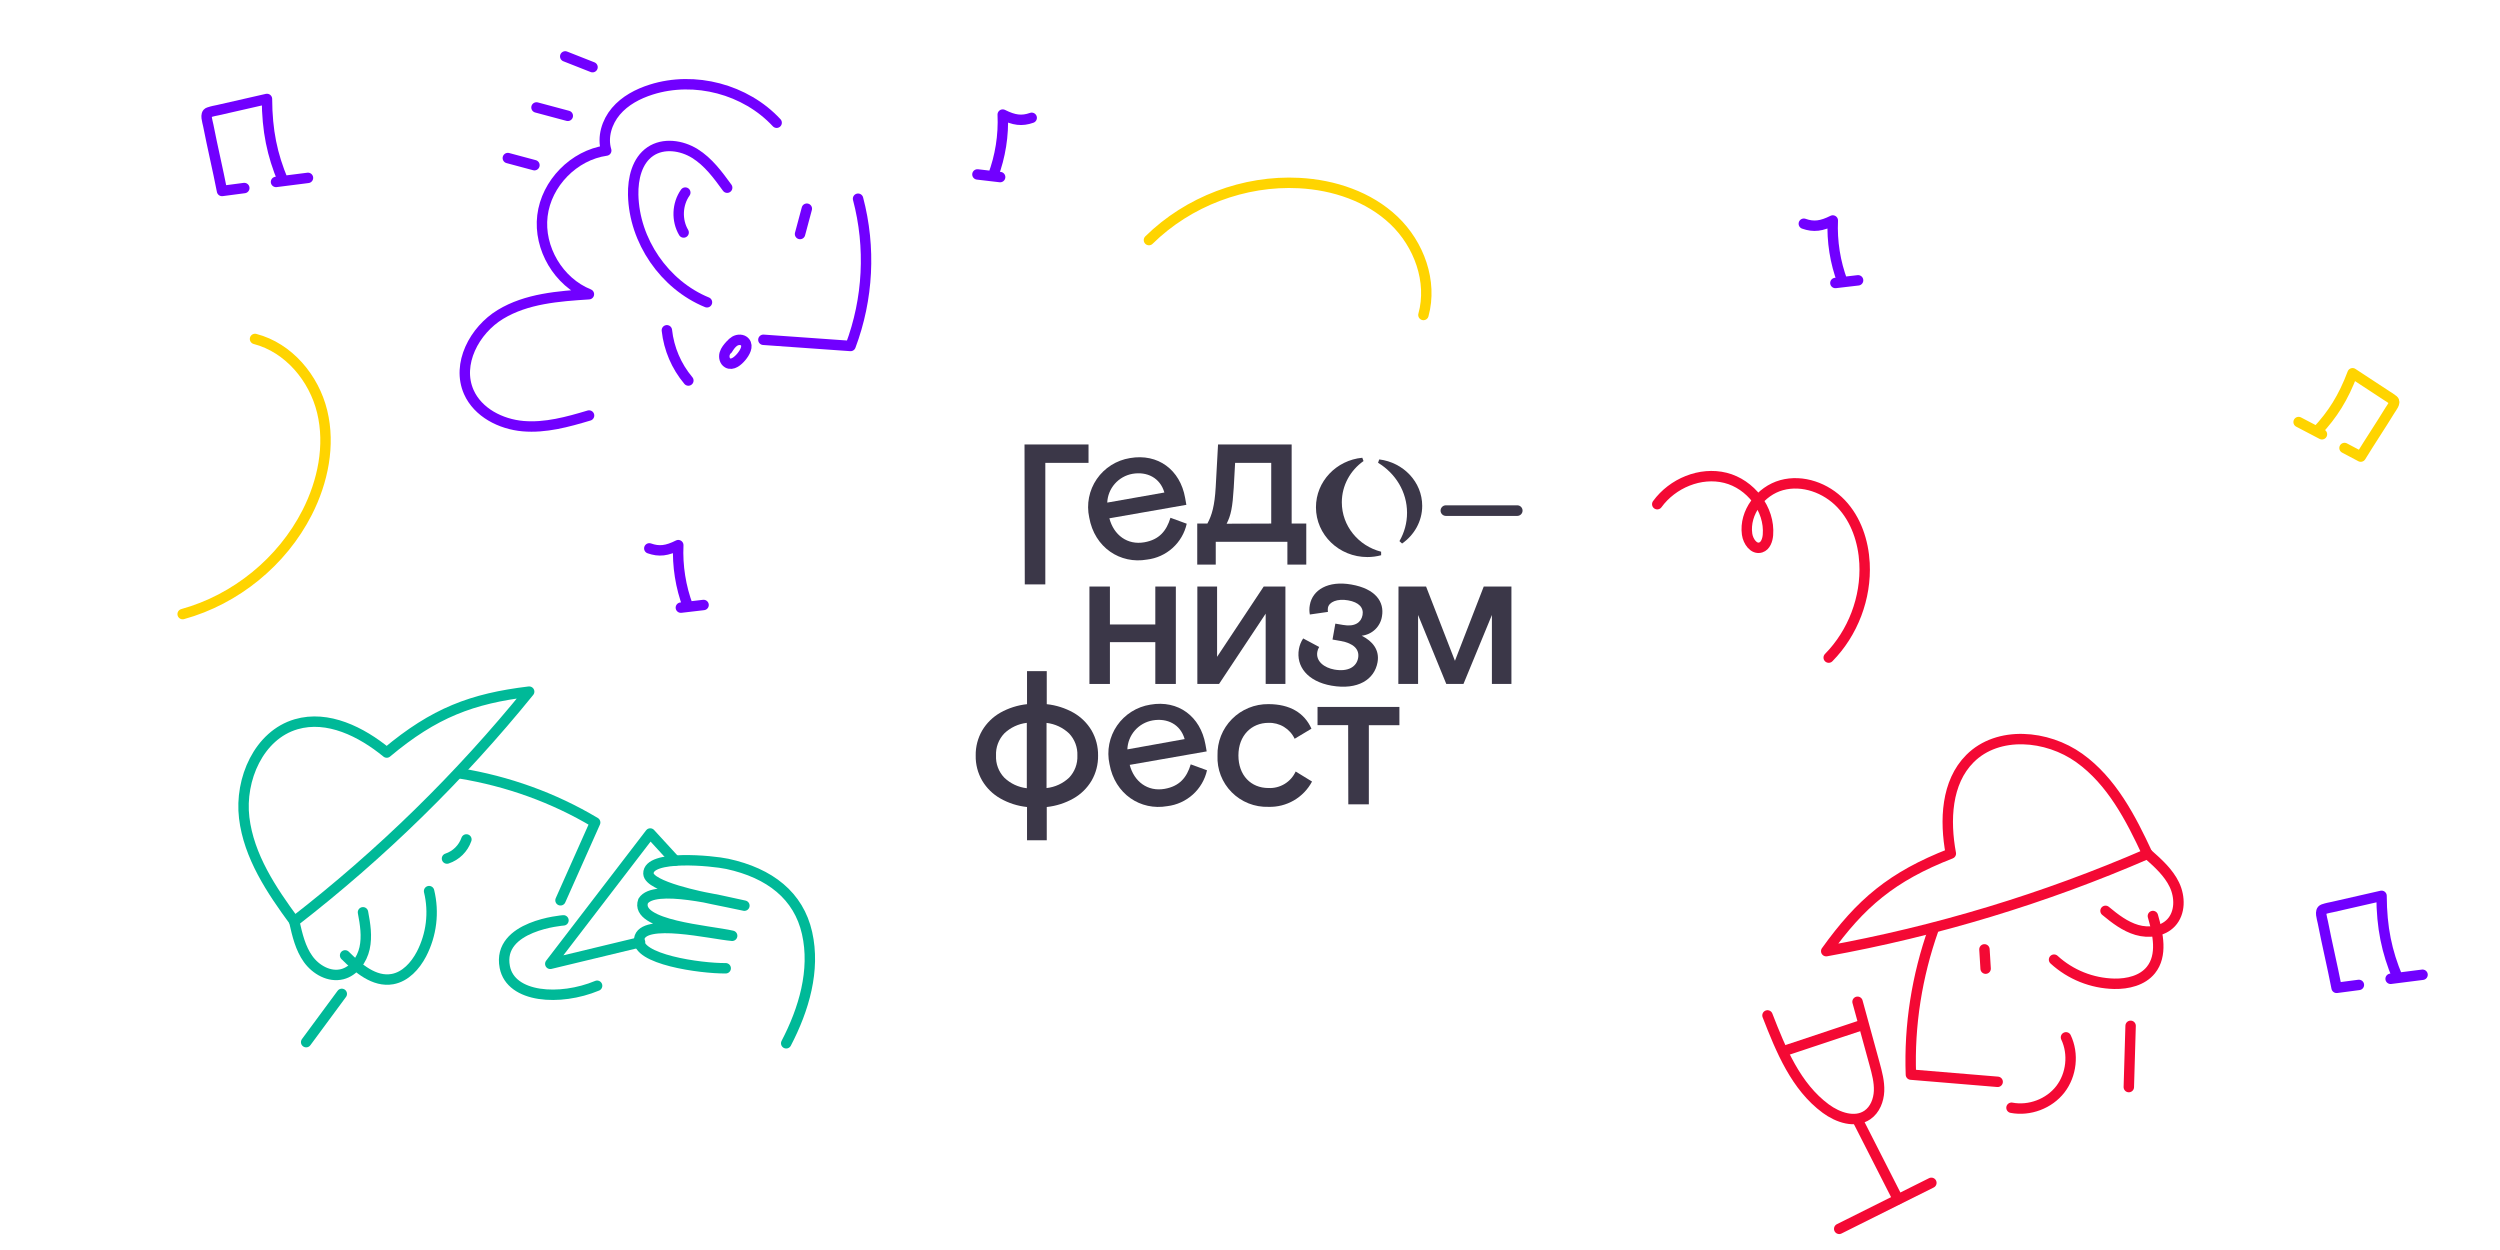 <svg width="1440" height="720" viewBox="0 0 1440 720" fill="none" xmlns="http://www.w3.org/2000/svg">
<path d="M324.559 530.124C324.559 530.124 286.096 533.019 290.761 557.025C294.213 574.826 322.574 576.699 343.934 567.787" stroke="#00B998" stroke-width="6" stroke-linecap="round" stroke-linejoin="round"/>
<path d="M264.886 445.465C292.441 449.979 318.863 459.432 342.819 473.749L322.847 518.576" stroke="#00B998" stroke-width="6" stroke-linecap="round" stroke-linejoin="round"/>
<path d="M304.804 398.384C264.965 447.546 219.586 491.947 169.566 530.705C156.32 512.694 143.314 493.241 140.659 471.044C138.004 448.847 149.136 423.41 170.609 417.161C188.817 411.853 208.087 421.454 222.759 433.474C250.142 410.54 271.847 402.349 304.796 398.379" stroke="#00B998" stroke-width="6" stroke-linecap="round" stroke-linejoin="round"/>
<path d="M209.078 525.481C210.384 532.304 211.496 539.367 210.003 546.151C208.51 552.935 203.819 559.44 197.093 561.146C189.716 563.006 181.91 558.595 177.474 552.404C173.037 546.212 171.264 538.583 169.582 531.16" stroke="#00B998" stroke-width="6" stroke-linecap="round" stroke-linejoin="round"/>
<path d="M198.78 550.3C206.29 557.754 215.597 565.817 226.017 563.969C233.509 562.631 239.209 556.331 242.745 549.578C248.559 538.412 250.124 525.516 247.151 513.283" stroke="#00B998" stroke-width="6" stroke-linecap="round" stroke-linejoin="round"/>
<path d="M196.87 572.477L176.345 600.279" stroke="#00B998" stroke-width="6" stroke-linecap="round" stroke-linejoin="round"/>
<path d="M257.467 494.533C260.048 493.672 262.398 492.231 264.336 490.321C266.274 488.411 267.749 486.082 268.648 483.514" stroke="#00B998" stroke-width="6" stroke-linecap="round" stroke-linejoin="round"/>
<path d="M368.674 542.714L316.961 555.169L374.53 480.097L388.864 495.73" stroke="#00B998" stroke-width="6" stroke-linecap="round" stroke-linejoin="round"/>
<path d="M452.851 600.937C463.027 581.429 469.714 558.884 464.871 537.429C460.029 515.975 443.55 502.928 418.923 497.586C410.522 495.763 373.135 492.084 373.504 503.202C373.752 510.68 405.116 516.756 410.502 517.882C415.889 519.008 422.57 520.308 428.773 521.66C414.711 518.677 376.634 508.985 370.457 518.993C365.267 533.113 408.489 535.957 421.724 539.012C409.691 537.973 369.928 528.456 368.206 540.785C365.903 552.569 403.493 557.861 418.004 557.726" stroke="#00B998" stroke-width="6" stroke-linecap="round" stroke-linejoin="round"/>
<path d="M1113.68 535.274C1104.17 562.169 1099.64 590.471 1100.68 618.977L1150.65 623.13" stroke="#F40934" stroke-width="6" stroke-linecap="round" stroke-linejoin="round"/>
<path d="M1018.07 584.881C1025.83 604.832 1034.4 625.867 1051.64 638.571C1058.59 643.701 1068.5 647.101 1075.63 642.21C1079.99 639.212 1082.12 633.727 1082.34 628.438C1082.55 623.149 1081.15 617.939 1079.75 612.829C1076.48 600.896 1073.21 588.96 1069.94 577.022" stroke="#F40934" stroke-width="6" stroke-linecap="round" stroke-linejoin="round"/>
<path d="M1027.64 605.369L1071.08 590.907" stroke="#F40934" stroke-width="6" stroke-linecap="round" stroke-linejoin="round"/>
<path d="M1070.42 645.943L1093.23 690.742" stroke="#F40934" stroke-width="6" stroke-linecap="round" stroke-linejoin="round"/>
<path d="M1059.38 707.816L1112.47 681.313" stroke="#F40934" stroke-width="6" stroke-linecap="round" stroke-linejoin="round"/>
<path d="M1158.62 638.066C1168.98 640.036 1180.3 635.78 1186.76 627.425C1193.22 619.071 1194.53 607.051 1190.01 597.513" stroke="#F40934" stroke-width="6" stroke-linecap="round" stroke-linejoin="round"/>
<path d="M1051.9 547.868C1115.51 536.371 1177.59 517.569 1236.89 491.835C1227.28 471.116 1216.26 449.904 1197.68 436.61C1179.11 423.316 1150.86 420.788 1134.72 436.932C1121.01 450.627 1120.14 472.605 1123.68 491.655C1089.69 504.896 1071.67 520.307 1051.91 547.867" stroke="#F40934" stroke-width="6" stroke-linecap="round" stroke-linejoin="round"/>
<path d="M1212.78 524.649C1218.25 529.188 1224.03 533.643 1230.83 535.641C1237.63 537.639 1245.77 536.649 1250.61 531.451C1255.9 525.761 1255.79 516.593 1252.43 509.589C1249.07 502.585 1243.1 497.229 1237.29 492.074" stroke="#F40934" stroke-width="6" stroke-linecap="round" stroke-linejoin="round"/>
<path d="M1240.07 527.628C1243.05 538.022 1245.69 550.319 1238.91 558.745C1234.03 564.812 1225.59 566.801 1217.8 566.658C1204.94 566.374 1192.62 561.434 1183.13 552.756" stroke="#F40934" stroke-width="6" stroke-linecap="round" stroke-linejoin="round"/>
<path d="M1143.04 546.834L1143.72 557.943" stroke="#F40934" stroke-width="6" stroke-linecap="round" stroke-linejoin="round"/>
<path d="M1227.23 590.875L1226.2 626.162" stroke="#F40934" stroke-width="6" stroke-linecap="round" stroke-linejoin="round"/>
<path d="M494.239 114.462C501.624 142.499 500.113 172.138 489.915 199.28L439.707 195.72" stroke="#7100FF" stroke-width="6" stroke-linecap="round" stroke-linejoin="round"/>
<path d="M464.732 120.202L460.823 134.794" stroke="#7100FF" stroke-width="6" stroke-linecap="round" stroke-linejoin="round"/>
<path d="M418.853 108.109C413.52 100.774 407.999 93.255 400.292 88.453C392.584 83.651 382.106 82.173 374.601 87.27C366.883 92.507 364.525 102.876 364.721 112.201C365.28 138.689 382.698 164.078 407.216 174.123" stroke="#7100FF" stroke-width="6" stroke-linecap="round" stroke-linejoin="round"/>
<path d="M394.73 110.927C390.031 117.539 389.643 126.941 393.78 133.92" stroke="#7100FF" stroke-width="6" stroke-linecap="round" stroke-linejoin="round"/>
<path d="M420.708 198.696C419.364 200.198 417.984 201.769 417.417 203.703C416.851 205.637 417.365 208.045 419.114 209.041C421.851 210.6 425.008 207.935 427.022 205.514C429.036 203.092 431.131 199.446 429.078 197.016C427.699 195.384 425.05 195.419 423.214 196.507C421.379 197.595 420.165 199.459 419.017 201.258" stroke="#7100FF" stroke-width="6" stroke-linecap="round" stroke-linejoin="round"/>
<path d="M447.344 70.693C429.476 51.422 400.164 43.675 375.106 51.6C367.402 54.038 359.947 57.965 354.732 64.139C349.518 70.313 346.856 78.981 349.188 86.727C330.55 89.379 314.694 105.575 312.441 124.267C310.187 142.959 321.733 162.461 339.209 169.469C321.65 170.601 303.318 171.961 288.264 181.085C273.211 190.208 262.897 209.707 270.023 225.8C275.252 237.612 288.408 244.349 301.279 245.464C314.149 246.578 326.924 243.041 339.299 239.34" stroke="#7100FF" stroke-width="6" stroke-linecap="round" stroke-linejoin="round"/>
<path d="M341.294 38.69L325.568 32.493" stroke="#7100FF" stroke-width="6" stroke-linecap="round" stroke-linejoin="round"/>
<path d="M327.051 66.724L309.02 61.892" stroke="#7100FF" stroke-width="6" stroke-linecap="round" stroke-linejoin="round"/>
<path d="M307.839 95.149L292.513 91.042" stroke="#7100FF" stroke-width="6" stroke-linecap="round" stroke-linejoin="round"/>
<path d="M384.118 190.245C385.285 200.905 389.593 210.978 396.496 219.185" stroke="#7100FF" stroke-width="6" stroke-linecap="round" stroke-linejoin="round"/>
<path d="M1350.44 258.049L1355.25 260.593L1359.79 263C1365.26 254.055 1371.17 245.273 1376.63 236.325C1377.67 234.629 1380.11 231.776 1378.57 230.523C1376.87 229.145 1375.94 228.696 1374.91 228.013L1355.07 215C1349.77 229.073 1343.58 238.801 1334.6 248.406L1337.44 250.14L1324 243.1" stroke="#FFD400" stroke-width="6" stroke-linecap="round" stroke-linejoin="round"/>
<path d="M1039 128.865C1044.72 130.876 1049.16 130.269 1055.69 127C1055.15 139.047 1057.05 151.078 1061.29 162.368C1058.92 162.817 1062.41 162.39 1057.18 163C1062.7 162.349 1064.74 162.124 1070.26 161.47" stroke="#7100FF" stroke-width="6" stroke-linecap="round" stroke-linejoin="round"/>
<path d="M374 315.865C379.717 317.876 384.159 317.269 390.688 314C390.145 326.047 392.05 338.078 396.288 349.368C393.92 349.817 397.407 349.39 392.177 350C397.701 349.349 399.737 349.124 405.258 348.47" stroke="#7100FF" stroke-width="6" stroke-linecap="round" stroke-linejoin="round"/>
<path d="M594.257 67.865C588.541 69.876 584.099 69.269 577.57 66C578.112 78.046 576.208 90.078 571.97 101.368C574.338 101.817 570.851 101.39 576.08 102C570.557 101.349 568.52 101.124 563 100.47" stroke="#7100FF" stroke-width="6" stroke-linecap="round" stroke-linejoin="round"/>
<path d="M1358.72 567.313L1352.13 568.179L1345.89 569C1343.44 556.412 1340.41 543.828 1337.96 531.243C1337.5 528.855 1335.92 524.557 1338.22 523.765C1340.75 522.911 1342 522.791 1343.48 522.453L1371.77 516C1371.85 534.395 1374.78 548.179 1380.98 563.015L1376.99 563.792L1395.39 561.455" stroke="#7100FF" stroke-width="6" stroke-linecap="round" stroke-linejoin="round"/>
<path d="M140.716 108.313L134.126 109.179L127.886 110C125.438 97.412 122.411 84.828 119.962 72.243C119.498 69.855 117.915 65.557 120.22 64.765C122.748 63.911 124.002 63.791 125.483 63.453L153.772 57C153.855 75.395 156.784 89.18 162.979 104.015L158.987 104.792L177.391 102.455" stroke="#7100FF" stroke-width="6" stroke-linecap="round" stroke-linejoin="round"/>
<path d="M1053.33 378.783C1067.33 364.567 1075.01 344.325 1073.97 324.409C1073.31 311.863 1069.09 299.186 1060.44 290.105C1051.79 281.024 1038.34 276.113 1026.22 279.451C1014.1 282.788 1004.6 295.222 1006.32 307.666C1006.89 311.81 1010.17 316.601 1014.17 315.346C1016.98 314.454 1018.09 311.072 1018.34 308.135C1019.56 293.287 1008.26 278.827 993.835 275.229C979.41 271.632 963.33 278.349 954.578 290.414" stroke="#F40934" stroke-width="6" stroke-miterlimit="10" stroke-linecap="round"/>
<path d="M105.205 353.725C135.82 345.273 162.522 323.488 176.927 295.203C186 277.383 190.278 256.555 185.581 237.154C180.884 217.753 166.253 200.28 146.895 195.237" stroke="#FFD400" stroke-width="6" stroke-miterlimit="10" stroke-linecap="round"/>
<path d="M661.795 138.29C684.422 116.002 716.639 103.771 748.337 105.438C768.307 106.49 788.483 113.2 802.936 126.968C817.39 140.736 825.206 162.144 819.895 181.43" stroke="#FFD400" stroke-width="6" stroke-miterlimit="10" stroke-linecap="round"/>
<g clip-path="url(#clip0_2756_13573)">
<path d="M628.742 449.677C626.219 453.939 622.617 457.469 618.295 459.915C613.57 462.591 608.339 464.266 602.932 464.836V484H591.564V464.836C586.156 464.271 580.924 462.595 576.201 459.915C571.879 457.469 568.277 453.939 565.754 449.677C563.2 445.289 561.904 440.289 562.006 435.221C561.909 430.143 563.205 425.134 565.754 420.734C568.286 416.479 571.886 412.951 576.201 410.495C580.934 407.843 586.162 406.179 591.564 405.605V386.565H602.932V405.605C608.334 406.179 613.562 407.843 618.295 410.495C622.61 412.951 626.21 416.479 628.742 420.734C631.278 425.14 632.573 430.144 632.49 435.221C632.576 440.288 631.281 445.283 628.742 449.677ZM578.444 447.904C581.978 451.314 586.548 453.464 591.441 454.017V416.363C586.551 416.927 581.984 419.075 578.444 422.476C576.839 424.172 575.594 426.171 574.781 428.355C573.968 430.539 573.605 432.864 573.712 435.19C573.599 437.517 573.96 439.843 574.774 442.027C575.587 444.212 576.835 446.211 578.444 447.904ZM615.837 447.904C617.436 446.211 618.678 444.216 619.491 442.038C620.304 439.86 620.67 437.542 620.569 435.221C620.669 432.895 620.302 430.573 619.49 428.39C618.677 426.207 617.436 424.207 615.837 422.506C612.284 419.105 607.707 416.958 602.809 416.394V453.925C607.699 453.397 612.278 451.281 615.837 447.904Z" fill="#3B3748"/>
<path d="M590.12 256H626.991V266.605H602.103V336.625H590.274L590.12 256Z" fill="#3B3748"/>
<path d="M627.389 298.054C626.567 294.267 626.529 290.353 627.278 286.551C628.026 282.749 629.544 279.139 631.74 275.939C633.937 272.739 636.765 270.018 640.052 267.94C643.34 265.863 647.018 264.473 650.863 263.855C666.994 261.043 679.776 270.609 682.633 286.777L683.34 290.78L639.003 298.544C641.522 308.232 649.388 314.069 659.128 312.358C667.762 310.86 671.91 305.756 674.184 298.238L683.555 301.661C682.369 307.043 679.528 311.924 675.426 315.626C671.324 319.328 666.164 321.668 660.664 322.321C645.332 325.011 630.461 315.506 627.389 298.054ZM670.681 283.69C668.223 275.163 660.634 271.465 652.246 272.932C648.304 273.655 644.726 275.687 642.097 278.697C639.468 281.706 637.944 285.514 637.774 289.497L670.681 283.69Z" fill="#3B3748"/>
<path d="M689.61 301.569H695.448C698.06 296.832 699.657 291.147 700.241 280.634L701.593 256H743.994V301.569H752.413V325.194H741.536V312.083H700.272V325.194H689.61V301.569ZM732.227 301.569V266.605H711.425L710.626 281.061C709.95 292.156 709.029 296.801 706.54 301.661L732.227 301.569Z" fill="#3B3748"/>
<path d="M627.513 337.847H639.312V359.699H665.459V337.847H677.288V393.96H665.459V369.877H639.312V393.96H627.513V337.847Z" fill="#3B3748"/>
<path d="M689.67 337.847H701.039V378.343L727.893 337.847H740.398V393.96H729.03V353.464L702.176 393.96H689.67V337.847Z" fill="#3B3748"/>
<path d="M793.462 381.461C791.711 391.363 782.186 397.598 766.946 394.939C753.058 392.494 746.421 383.753 748.172 373.85C748.556 371.665 749.393 369.583 750.63 367.738L759.848 372.658C759.303 373.514 758.937 374.47 758.773 375.47C757.82 380.91 762.798 384.639 768.636 385.678C776.471 387.054 781.356 384.12 782.278 379.016C783.2 373.912 779.513 370.488 772.231 369.205L767.53 368.38L769.158 359.211L773.644 359.975C780.465 361.197 784.06 358.477 784.828 354.26C785.596 350.042 782.77 346.894 776.502 345.794C770.233 344.693 765.502 346.741 764.887 350.072C764.766 350.863 764.766 351.666 764.887 352.456L754.471 353.954C754.114 352.137 754.114 350.269 754.471 348.453C756.007 339.742 765.041 334.333 778.376 336.686C792.356 339.131 797.487 346.68 796.012 355.024C795.571 357.902 794.187 360.555 792.077 362.571C789.966 364.588 787.245 365.856 784.337 366.179C790.697 369.358 794.722 374.431 793.462 381.461Z" fill="#3B3748"/>
<path d="M805.535 337.847H821.42L838.043 380.635L854.635 337.847H870.581V393.96H859.336V354.229L842.959 393.96H833.065L816.811 354.229V393.96H805.443L805.535 337.847Z" fill="#3B3748"/>
<path d="M639.065 440.08C638.239 436.29 638.199 432.373 638.947 428.567C639.696 424.762 641.216 421.148 643.416 417.947C645.616 414.746 648.45 412.025 651.743 409.95C655.036 407.875 658.72 406.49 662.57 405.88C678.67 403.068 691.452 412.634 694.341 428.802L695.047 432.806L650.71 440.569C653.23 450.227 661.065 456.095 670.805 454.383C679.439 452.886 683.617 447.782 685.86 440.263L695.232 443.686C694.037 449.064 691.193 453.94 687.093 457.641C682.992 461.342 677.838 463.685 672.341 464.347C657.009 467.036 642.138 457.47 639.065 440.08ZM682.357 425.715C679.93 417.188 672.341 413.49 663.922 414.957C659.941 415.661 656.324 417.702 653.673 420.739C651.023 423.776 649.5 427.625 649.358 431.644L682.357 425.715Z" fill="#3B3748"/>
<path d="M701.284 435.22C701.177 431.339 701.858 427.477 703.286 423.864C704.715 420.251 706.862 416.961 709.599 414.193C712.336 411.425 715.606 409.235 719.214 407.754C722.822 406.273 726.694 405.532 730.597 405.574C742.887 405.574 751.306 410.556 755.392 419.725L745.714 425.532C744.38 422.694 742.235 420.31 739.546 418.679C736.857 417.048 733.744 416.243 730.597 416.363C720.949 416.363 713.329 423.576 713.329 435.129C713.329 446.681 720.611 453.894 730.597 453.894C733.872 454.067 737.123 453.252 739.924 451.556C742.726 449.86 744.947 447.362 746.298 444.389L755.73 450.166C753.336 454.695 749.71 458.464 745.266 461.041C740.822 463.619 735.739 464.902 730.597 464.744C726.683 464.865 722.786 464.182 719.15 462.737C715.514 461.291 712.217 459.114 709.465 456.343C706.714 453.572 704.567 450.265 703.159 446.631C701.752 442.996 701.113 439.112 701.284 435.22Z" fill="#3B3748"/>
<path d="M776.534 417.677H758.897V407.194H806.061V417.708H788.455V463.307H776.626L776.534 417.677Z" fill="#3B3748"/>
<path d="M832.842 297.168H873.922C874.737 297.168 875.519 296.846 876.095 296.273C876.671 295.7 876.995 294.923 876.995 294.112C876.995 293.301 876.671 292.524 876.095 291.951C875.519 291.378 874.737 291.056 873.922 291.056H832.842C832.027 291.056 831.246 291.378 830.669 291.951C830.093 292.524 829.769 293.301 829.769 294.112C829.769 294.923 830.093 295.7 830.669 296.273C831.246 296.846 832.027 297.168 832.842 297.168Z" fill="#3B3748"/>
<path fill-rule="evenodd" clip-rule="evenodd" d="M757.988 292.195C757.988 277.287 769.723 265.077 784.682 263.665L785.39 265.567C777.804 270.926 772.891 279.582 772.891 289.338C772.891 302.959 782.475 314.447 795.524 317.785L795.537 319.815C793.006 320.498 790.339 320.862 787.586 320.862C771.269 320.862 757.988 308.057 757.988 292.195Z" fill="#3B3748"/>
<path fill-rule="evenodd" clip-rule="evenodd" d="M793.762 266.557L794.44 264.619C808.366 266.355 819.192 277.625 819.192 291.36C819.192 300.279 814.618 308.17 807.602 313.072L806.083 311.689C808.874 306.839 810.457 301.286 810.457 295.382C810.457 283.305 803.824 272.665 793.762 266.557Z" fill="#3B3748"/>
</g>
<defs>
<clipPath id="clip0_2756_13573">
<rect width="315" height="228" fill="white" transform="translate(562 256)"/>
</clipPath>
</defs>
</svg>
